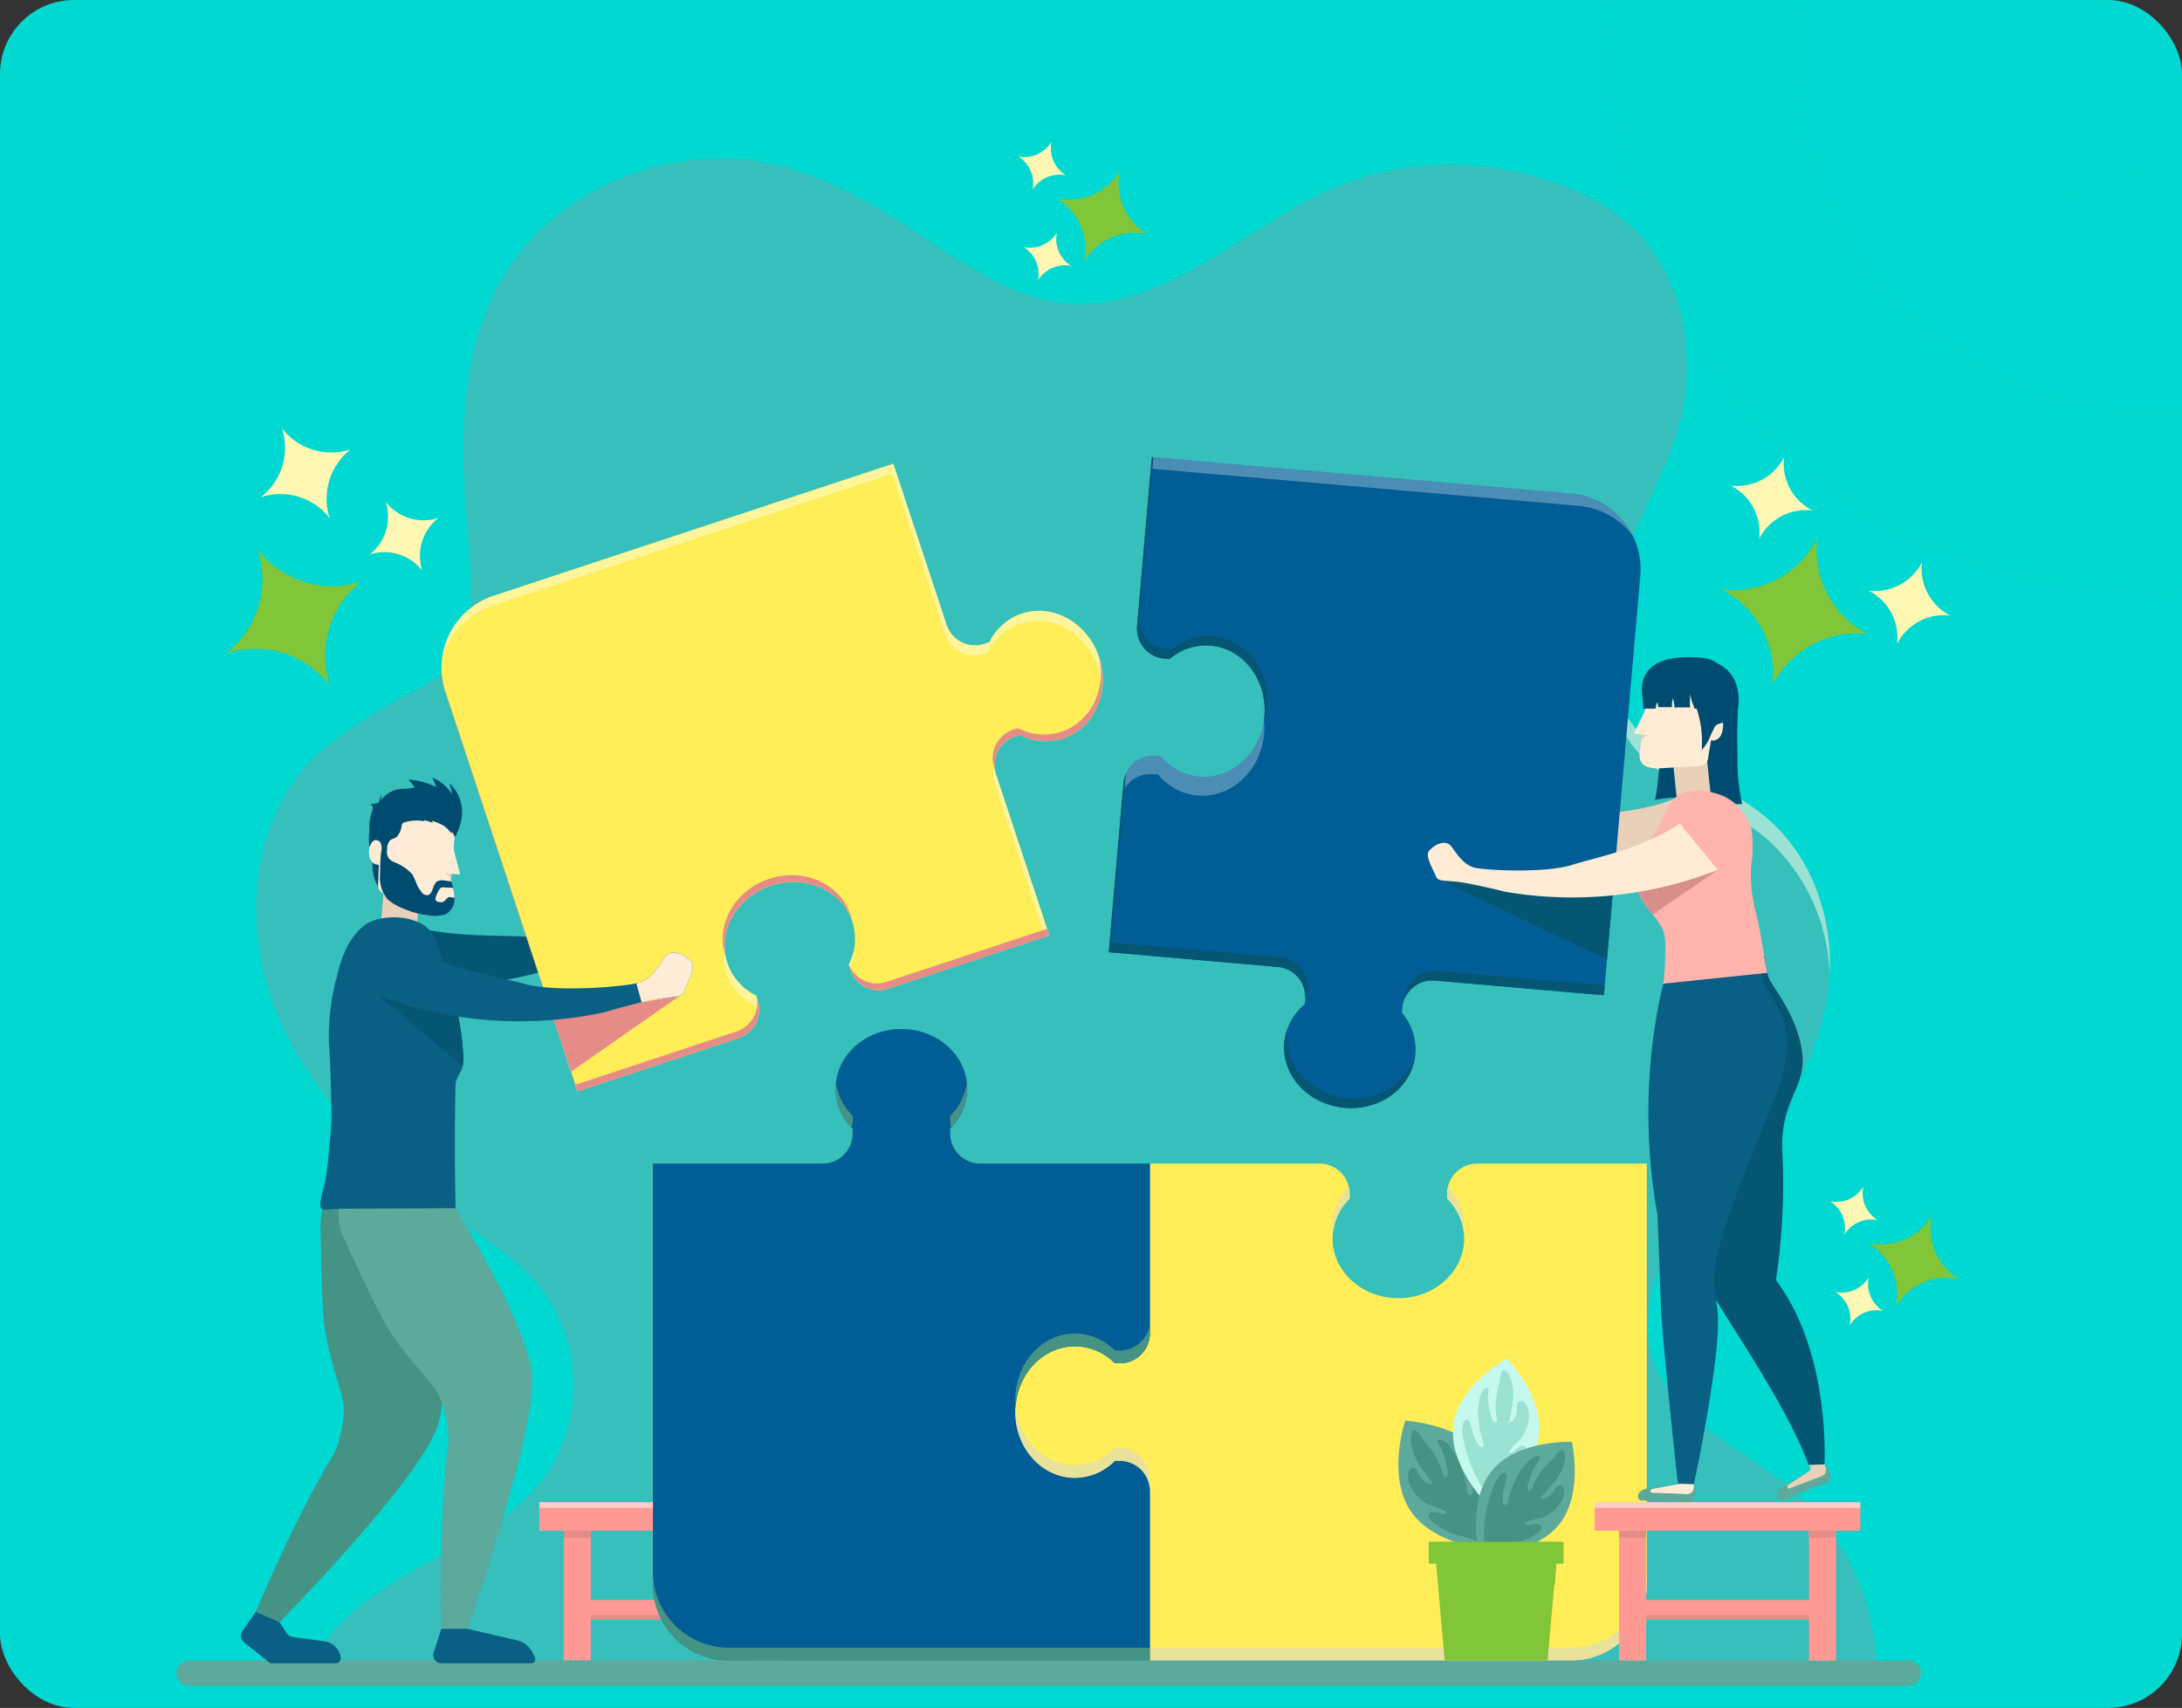 <svg xmlns="http://www.w3.org/2000/svg" xmlns:xlink="http://www.w3.org/1999/xlink" width="294.813" height="230.769" viewBox="0 0 294.813 230.769">
  <rect x="0" y="0" width="294.813" height="230.769" fill="#333333" stroke="none"/>
  <defs>
    <clipPath id="clip-path">
      <rect id="Rectángulo_376048" data-name="Rectángulo 376048" width="240.952" height="208.587" fill="none"/>
    </clipPath>
    <clipPath id="clip-path-3">
      <rect id="Rectángulo_376026" data-name="Rectángulo 376026" width="35.899" height="0.756" fill="none"/>
    </clipPath>
    <clipPath id="clip-path-4">
      <rect id="Rectángulo_376034" data-name="Rectángulo 376034" width="68.882" height="45.755" fill="none"/>
    </clipPath>
    <clipPath id="clip-path-5">
      <rect id="Rectángulo_376038" data-name="Rectángulo 376038" width="35.9" height="0.756" fill="none"/>
    </clipPath>
    <clipPath id="clip-path-6">
      <rect id="Rectángulo_376045" data-name="Rectángulo 376045" width="89.315" height="74.978" fill="none"/>
    </clipPath>
  </defs>
  <g id="Grupo_1017926" data-name="Grupo 1017926" transform="translate(-390 -3166.07)">
    <g id="Grupo_1017718" data-name="Grupo 1017718" transform="translate(-420 -10208.93)">
      <rect id="equipo-negocios-feliz-cooperando-mientras-analiza-progreso-su-negocio-pizarra-oficina_1_" data-name="equipo-negocios-feliz-cooperando-mientras-analiza-progreso-su-negocio-pizarra-oficina (1)" width="294.813" height="230.769" rx="10" transform="translate(810 13375)" fill="#01d8d1"/>
      <path id="Sustracción_98" data-name="Sustracción 98" d="M3.812,0C2.534,0,1.253.033,0,.1V24.558c1.264-.1,2.546-.148,3.812-.148A48.8,48.8,0,0,1,52.573,73.146,49.233,49.233,0,0,1,52.093,80H76.679c.211-2.271.318-4.578.318-6.856A73.737,73.737,0,0,0,75.511,58.4a72.745,72.745,0,0,0-4.266-13.73A73.136,73.136,0,0,0,64.5,32.249,73.578,73.578,0,0,0,44.729,12.491,73.135,73.135,0,0,0,32.3,5.749,72.9,72.9,0,0,0,18.56,1.485,73.764,73.764,0,0,0,3.812,0Z" transform="translate(1104.81 13455.002) rotate(180)" fill="#01d8d1" opacity="0.4"/>
      <g id="Grupo_1014907" data-name="Grupo 1014907" transform="translate(1080.813 13384)">
        <circle id="Elipse_4752" data-name="Elipse 4752" cx="2" cy="2" r="2" fill="#01d8d1"/>
        <circle id="Elipse_4757" data-name="Elipse 4757" cx="2" cy="2" r="2" transform="translate(0 7)" fill="#01d8d1"/>
        <circle id="Elipse_4760" data-name="Elipse 4760" cx="2" cy="2" r="2" transform="translate(0 14)" fill="#01d8d1"/>
        <circle id="Elipse_4753" data-name="Elipse 4753" cx="2" cy="2" r="2" transform="translate(7)" fill="#01d8d1"/>
        <circle id="Elipse_4756" data-name="Elipse 4756" cx="2" cy="2" r="2" transform="translate(7 7)" fill="#01d8d1"/>
        <circle id="Elipse_4759" data-name="Elipse 4759" cx="2" cy="2" r="2" transform="translate(7 14)" fill="#01d8d1"/>
        <circle id="Elipse_4754" data-name="Elipse 4754" cx="2" cy="2" r="2" transform="translate(14)" fill="#01d8d1"/>
        <circle id="Elipse_4755" data-name="Elipse 4755" cx="2" cy="2" r="2" transform="translate(14 7)" fill="#01d8d1"/>
        <circle id="Elipse_4758" data-name="Elipse 4758" cx="2" cy="2" r="2" transform="translate(14 14)" fill="#01d8d1"/>
      </g>
    </g>
    <g id="Grupo_1017853" data-name="Grupo 1017853" transform="translate(413.715 3185.238)">
      <g id="Grupo_1017852" data-name="Grupo 1017852" clip-path="url(#clip-path)">
        <g id="Grupo_1017851" data-name="Grupo 1017851">
          <g id="Grupo_1017850" data-name="Grupo 1017850" clip-path="url(#clip-path)">
            <path id="Trazado_719121" data-name="Trazado 719121" d="M28.554,209.779c2.226-6.811,8.635-11.293,14.905-14.761s13.071-6.652,17.307-12.432a21.63,21.63,0,0,0-.964-26.027c-2.436-2.855-5.581-5-8.634-7.178-10.732-7.672-21.141-16.727-26.378-28.835s-3.913-27.9,6.177-36.4A68.334,68.334,0,0,1,42.322,76.85c4.54-2.455,7.29-3.712,8.108-8.959.852-5.458.023-10.809-.348-16.27-.738-10.844-.436-22.56,5.59-32.022C61.686,10.157,72.818,4.732,83.93,4.454,94,4.2,102.717,9.066,110.9,14.4c7.8,5.091,15.94,11.247,25.832,9.444,13.087-2.386,22.414-13.362,35.07-16.975A41.847,41.847,0,0,1,202.7,10.133c9.76,5.241,13.558,16.188,12.067,26.847C212.812,51,197.762,65.252,206.9,79.754c4.219,6.692,13,8.7,19.013,13.845,5.681,4.861,8.607,12.513,8.477,19.989s-3.108,14.731-7.573,20.729c-3.814,5.123-8.682,9.409-12.327,14.653s-6.008,11.995-3.921,18.031c2.8,8.108,12.034,11.632,18.6,17.152a32.847,32.847,0,0,1,11.542,24.978Z" transform="translate(-10.877 -2.219)" fill="#36bfbb"/>
            <path id="Trazado_719126" data-name="Trazado 719126" d="M388.638,146.336a18.242,18.242,0,0,1-2.87-8.556,18.28,18.28,0,0,0,2.87,11.393c4.218,6.692,13,8.7,19.012,13.846a25.568,25.568,0,0,1,8.438,18.111c.016-.319.034-.639.04-.959.13-7.476-2.8-15.128-8.477-19.989-6.011-5.142-14.794-7.154-19.012-13.845" transform="translate(-192.611 -68.801)" fill="#9ae2d4"/>
            <rect id="Rectángulo_376024" data-name="Rectángulo 376024" width="35.899" height="3.849" transform="translate(49.155 183.808)" fill="#ff9994"/>
            <g id="Grupo_1017840" data-name="Grupo 1017840" transform="translate(49.155 183.808)" opacity="0.5">
              <g id="Grupo_1017839" data-name="Grupo 1017839">
                <g id="Grupo_1017838" data-name="Grupo 1017838" clip-path="url(#clip-path-3)">
                  <rect id="Rectángulo_376025" data-name="Rectángulo 376025" width="35.899" height="0.756" transform="translate(0)" fill="#fff"/>
                </g>
              </g>
            </g>
            <rect id="Rectángulo_376027" data-name="Rectángulo 376027" width="24.909" height="2.671" transform="translate(54.65 197.016)" fill="#ff9994"/>
            <rect id="Rectángulo_376028" data-name="Rectángulo 376028" width="24.909" height="0.638" transform="translate(54.65 199.049)" fill="#e58c88"/>
            <rect id="Rectángulo_376029" data-name="Rectángulo 376029" width="3.649" height="17.54" transform="translate(52.459 187.657)" fill="#ff9994"/>
            <rect id="Rectángulo_376030" data-name="Rectángulo 376030" width="3.649" height="0.955" transform="translate(52.459 187.658)" fill="#e58c88"/>
            <rect id="Rectángulo_376031" data-name="Rectángulo 376031" width="3.649" height="17.54" transform="translate(78.1 187.657)" fill="#ff9994"/>
            <rect id="Rectángulo_376032" data-name="Rectángulo 376032" width="3.649" height="0.955" transform="translate(78.1 187.658)" fill="#e58c88"/>
            <path id="Trazado_719127" data-name="Trazado 719127" d="M17.922,110.089A12.733,12.733,0,0,1,13.635,124.1a12.733,12.733,0,0,1,14.013,4.288,12.732,12.732,0,0,1,4.287-14.013,12.733,12.733,0,0,1-14.013-4.287" transform="translate(-6.809 -54.974)" fill="#81c539"/>
            <path id="Trazado_719128" data-name="Trazado 719128" d="M25.883,77.315a8.444,8.444,0,0,1-2.844,9.294,8.445,8.445,0,0,1,9.294,2.844,8.445,8.445,0,0,1,2.843-9.294,8.445,8.445,0,0,1-9.294-2.844" transform="translate(-11.505 -38.608)" fill="#fff8b4"/>
            <path id="Trazado_719129" data-name="Trazado 719129" d="M54.543,97.136a6.48,6.48,0,0,1-2.181,7.131,6.479,6.479,0,0,1,7.131,2.182,6.479,6.479,0,0,1,2.181-7.131,6.479,6.479,0,0,1-7.131-2.182" transform="translate(-26.147 -48.506)" fill="#fff8b4"/>
            <path id="Trazado_719130" data-name="Trazado 719130" d="M430.147,107.047a12.734,12.734,0,0,1-12.934,6.89,12.732,12.732,0,0,1,6.889,12.934,12.734,12.734,0,0,1,12.935-6.89,12.734,12.734,0,0,1-6.89-12.934" transform="translate(-208.339 -53.455)" fill="#81c539"/>
            <path id="Trazado_719131" data-name="Trazado 719131" d="M426.918,85.087a7.1,7.1,0,0,1-7.209,3.84,7.1,7.1,0,0,1,3.84,7.209,7.1,7.1,0,0,1,7.209-3.84,7.1,7.1,0,0,1-3.84-7.209" transform="translate(-209.585 -42.489)" fill="#fff8b4"/>
            <path id="Trazado_719132" data-name="Trazado 719132" d="M464.125,113.447a7.1,7.1,0,0,1-7.209,3.84,7.1,7.1,0,0,1,3.84,7.209,7.1,7.1,0,0,1,7.209-3.84,7.1,7.1,0,0,1-3.84-7.209" transform="translate(-228.164 -56.651)" fill="#fff8b4"/>
            <path id="Trazado_719133" data-name="Trazado 719133" d="M465.457,289.908a8.045,8.045,0,0,0,3.682,8.5,8.044,8.044,0,0,0-8.5,3.682,8.044,8.044,0,0,0-3.682-8.5,8.045,8.045,0,0,0,8.5-3.682" transform="translate(-228.187 -144.768)" fill="#81c539"/>
            <path id="Trazado_719134" data-name="Trazado 719134" d="M450.984,282a4.275,4.275,0,0,0,1.957,4.515,4.276,4.276,0,0,0-4.515,1.957,4.277,4.277,0,0,0-1.957-4.515A4.275,4.275,0,0,0,450.984,282" transform="translate(-222.948 -140.819)" fill="#fff8b4"/>
            <path id="Trazado_719135" data-name="Trazado 719135" d="M452.434,306.475a4.274,4.274,0,0,0,1.957,4.515,4.276,4.276,0,0,0-4.515,1.957,4.275,4.275,0,0,0-1.958-4.515,4.277,4.277,0,0,0,4.516-1.957" transform="translate(-223.671 -153.041)" fill="#fff8b4"/>
            <path id="Trazado_719136" data-name="Trazado 719136" d="M246.378,7.908a8.044,8.044,0,0,0,3.682,8.5,8.045,8.045,0,0,0-8.5,3.682,8.044,8.044,0,0,0-3.682-8.495,8.046,8.046,0,0,0,8.5-3.682" transform="translate(-118.788 -3.949)" fill="#81c539"/>
            <path id="Trazado_719137" data-name="Trazado 719137" d="M231.9,0a4.275,4.275,0,0,0,1.957,4.515,4.277,4.277,0,0,0-4.515,1.957,4.275,4.275,0,0,0-1.957-4.515A4.276,4.276,0,0,0,231.9,0" transform="translate(-113.548)" fill="#fff8b4"/>
            <path id="Trazado_719138" data-name="Trazado 719138" d="M233.355,24.475a4.275,4.275,0,0,0,1.957,4.515,4.277,4.277,0,0,0-4.515,1.957,4.275,4.275,0,0,0-1.957-4.515,4.275,4.275,0,0,0,4.515-1.957" transform="translate(-114.273 -12.222)" fill="#fff8b4"/>
            <path id="Trazado_719139" data-name="Trazado 719139" d="M284.984,279.818v.666a7.618,7.618,0,0,1,2.3,5.395c0,4.45-3.981,8.058-8.89,8.058s-8.89-3.608-8.89-8.058a7.618,7.618,0,0,1,2.3-5.395v-.666a4.066,4.066,0,0,0-4.065-4.066H244.822v22.916a4.066,4.066,0,0,1-4.066,4.066h-.666a7.618,7.618,0,0,0-5.395-2.3c-4.45,0-8.058,3.98-8.058,8.89s3.608,8.89,8.058,8.89a7.619,7.619,0,0,0,5.395-2.3h.666a4.066,4.066,0,0,1,4.066,4.066V342.9H301.69a10.275,10.275,0,0,0,10.275-10.255V275.752H289.05a4.066,4.066,0,0,0-4.066,4.066" transform="translate(-113.173 -137.699)" fill="#ffee58"/>
            <path id="Trazado_719140" data-name="Trazado 719140" d="M191.923,297.776h-.666a7.618,7.618,0,0,1-5.395,2.3c-4.45,0-8.058-3.981-8.058-8.89s3.608-8.89,8.058-8.89a7.618,7.618,0,0,1,5.395,2.3h.666a4.065,4.065,0,0,0,4.066-4.065V257.614H173.072a4.066,4.066,0,0,1-4.066-4.066v-.666a7.619,7.619,0,0,0,2.3-5.395c0-4.45-3.98-8.058-8.89-8.058s-8.89,3.608-8.89,8.058a7.619,7.619,0,0,0,2.3,5.395v.666a4.066,4.066,0,0,1-4.066,4.066H128.845v56.868A10.275,10.275,0,0,0,139.1,324.757h56.889V301.842a4.066,4.066,0,0,0-4.066-4.066" transform="translate(-64.34 -119.561)" fill="#005d95"/>
            <path id="Trazado_719141" data-name="Trazado 719141" d="M312.314,288.143a7.708,7.708,0,0,1,2.246-4.539v-.666a4.047,4.047,0,0,0-.113-.938,7.592,7.592,0,0,0-2.187,5.271,7.386,7.386,0,0,0,.054.872" transform="translate(-155.929 -140.819)" fill="#eae19b"/>
            <path id="Trazado_719142" data-name="Trazado 719142" d="M345.48,287.271A7.592,7.592,0,0,0,343.293,282a4.074,4.074,0,0,0-.113.938v.666a7.7,7.7,0,0,1,2.246,4.539,7.386,7.386,0,0,0,.054-.872" transform="translate(-171.37 -140.819)" fill="#eae19b"/>
            <path id="Trazado_719143" data-name="Trazado 719143" d="M319.827,396.186H262.959v1.728h56.868A10.276,10.276,0,0,0,330.1,387.66v-1.729a10.276,10.276,0,0,1-10.276,10.255" transform="translate(-131.311 -192.718)" fill="#eae19b"/>
            <path id="Trazado_719144" data-name="Trazado 719144" d="M244.821,350.876a4.066,4.066,0,0,0-4.066-4.066h-.667a7.618,7.618,0,0,1-5.395,2.3c-4.186,0-7.624-3.522-8.018-8.026-.025.284-.04.572-.04.864,0,4.909,3.608,8.89,8.058,8.89a7.619,7.619,0,0,0,5.395-2.3h.667a4.066,4.066,0,0,1,4.066,4.066Z" transform="translate(-113.172 -170.323)" fill="#eae19b"/>
            <path id="Trazado_719145" data-name="Trazado 719145" d="M209.065,258.987a4.055,4.055,0,0,0,.113.938,7.594,7.594,0,0,0,2.187-5.271,7.386,7.386,0,0,0-.054-.872,7.7,7.7,0,0,1-2.246,4.539Z" transform="translate(-104.398 -126.728)" fill="#459384"/>
            <path id="Trazado_719146" data-name="Trazado 719146" d="M180.444,258.987v-.666a7.707,7.707,0,0,1-2.246-4.539,7.392,7.392,0,0,0-.054.872,7.592,7.592,0,0,0,2.187,5.271,4.047,4.047,0,0,0,.113-.938" transform="translate(-88.958 -126.728)" fill="#459384"/>
            <path id="Trazado_719147" data-name="Trazado 719147" d="M240.756,322.14h-.666a7.618,7.618,0,0,0-5.395-2.3c-4.45,0-8.058,3.98-8.058,8.89,0,.292.015.58.04.864.394-4.5,3.832-8.026,8.018-8.026a7.618,7.618,0,0,1,5.395,2.3h.666a4.066,4.066,0,0,0,4.066-4.066v-1.728a4.066,4.066,0,0,1-4.066,4.066" transform="translate(-113.173 -158.833)" fill="#459384"/>
            <path id="Trazado_719148" data-name="Trazado 719148" d="M128.844,385.891v1.728A10.276,10.276,0,0,0,139.1,397.895h56.889v-1.728H139.1a10.276,10.276,0,0,1-10.255-10.276" transform="translate(-64.339 -192.698)" fill="#459384"/>
            <path id="Trazado_719149" data-name="Trazado 719149" d="M234.261,413.257H1.695a1.7,1.7,0,0,1,0-3.39H234.261a1.7,1.7,0,0,1,0,3.39" transform="translate(0 -204.67)" fill="#5da99c"/>
            <path id="Trazado_719150" data-name="Trazado 719150" d="M415.977,151.51c.017-.438.041-.875.09-1.306.052-.456.065-1.022-.528-1.1a3.348,3.348,0,0,0-1.437.351,8.852,8.852,0,0,0-2.52,1.083c-.938.722-1.044,2.345-1.175,3.445a14.466,14.466,0,0,0,.081,4c.089.549.209,1.092.282,1.643a19.387,19.387,0,0,1,.059,3.293,1.412,1.412,0,0,1-.3.987,46.156,46.156,0,0,0,6.024.008,27.908,27.908,0,0,1-.618-6.731q-.079-2.327,0-4.657c.013-.338.021-.679.034-1.021" transform="translate(-204.889 -74.454)" fill="#004c71"/>
            <path id="Trazado_719151" data-name="Trazado 719151" d="M403.15,164.471,400.927,164a.694.694,0,0,0-1.02.783,35.5,35.5,0,0,1-.6,6.009,15.685,15.685,0,0,1,4.329-.3q-.049-2.77-.1-5.54a.4.4,0,0,0-.392-.489" transform="translate(-199.399 -81.87)" fill="#004c71"/>
            <rect id="Rectángulo_376033" data-name="Rectángulo 376033" width="4.61" height="7.777" transform="translate(202.139 82.051) rotate(-5.953)" fill="#e8d1b8"/>
            <path id="Trazado_719152" data-name="Trazado 719152" d="M397.754,156.754l5.57-.329a1.116,1.116,0,0,0,1.015-.931l1.65-9.919-9.6-1.179-1.265,10.3c-.215,1.886,1.455,2.08,2.633,2.053" transform="translate(-197.297 -72.105)" fill="#feecd6"/>
            <path id="Trazado_719153" data-name="Trazado 719153" d="M395.623,159.992l.875.108s-.908.165-1,.941Z" transform="translate(-197.493 -79.893)" fill="#e8d1b8"/>
            <path id="Trazado_719154" data-name="Trazado 719154" d="M393.552,156.416l1.187.146.425-3.46Z" transform="translate(-196.523 -76.452)" fill="#feecd6"/>
            <path id="Trazado_719155" data-name="Trazado 719155" d="M414.286,155.371a.586.586,0,0,1,.693-.117.91.91,0,0,1,.444.586,2.122,2.122,0,0,1,.035.752,2.744,2.744,0,0,1-.309,1.13,1.287,1.287,0,0,1-.925.663,1.236,1.236,0,0,1-.938-.332" transform="translate(-206.378 -77.496)" fill="#feecd6"/>
            <path id="Trazado_719156" data-name="Trazado 719156" d="M407.522,141.063q-.141-.158-.3-.3a4.793,4.793,0,0,0-.749-.576,6.763,6.763,0,0,1-.761-.434,1.082,1.082,0,0,0-.193-.124,4.3,4.3,0,0,0-1.046-.378,7.417,7.417,0,0,0-1.093-.135,16.523,16.523,0,0,0-2.794.021c-1.986.206-4.02.948-4.671,3.026-.4,1.264.011,2.584.011,3.866l1.586-.01A.121.121,0,0,0,397.6,146a.128.128,0,0,0,.026-.1,1.5,1.5,0,0,1,.194-.729,1.819,1.819,0,0,1,.116.659q.927-.013,1.854,0a5.19,5.19,0,0,1,.148-1.214,7.76,7.76,0,0,1,.218,1.271,17.277,17.277,0,0,1,2.081,0c0-.621-.006-1.241.023-1.861a6.19,6.19,0,0,0,.411,1.475,1.357,1.357,0,0,1,.13.523c.269-.035.323-.057.413.226q.121.379.218.766a13.986,13.986,0,0,1,.424,3.151q.008.4-.008.8c-.006.149.044.612-.047.726a10.58,10.58,0,0,0,1.017-1.522,18.193,18.193,0,0,1,.805-1.743c.24-.339.679-.361,1.047-.525a3.694,3.694,0,0,0,1.146-.663,3.8,3.8,0,0,0,.616-.735,2.34,2.34,0,0,0,.312-.9,5.181,5.181,0,0,0,.01-1.7,6.426,6.426,0,0,0-.442-1.629,4.7,4.7,0,0,0-.789-1.21" transform="translate(-197.619 -69.444)" fill="#004c71"/>
            <path id="Trazado_719157" data-name="Trazado 719157" d="M370.15,172.856l3.781,7.364a55.043,55.043,0,0,1-29.365-3.234s-2.04-1.05-4.864-2.234-3.81-.836-4-1.918-.86-2.943-.219-3.506,2.587-1.37,3.221.084,1.145,2.64,2.254,3.331,9.5,2.939,13.393,2.579,10.115-.14,15.8-2.466" transform="translate(-167.39 -84.187)" fill="#e8d1b8"/>
            <path id="Trazado_719158" data-name="Trazado 719158" d="M314.35,90.012l-56.674-4.925-1.984,22.83a4.065,4.065,0,0,0,3.7,4.4l.664.058a7.617,7.617,0,0,1,5.574-1.824c4.434.385,7.683,4.663,7.258,9.554s-4.364,8.544-8.8,8.159a7.621,7.621,0,0,1-5.175-2.759l-.664-.058a4.066,4.066,0,0,0-4.4,3.7l-1.984,22.83,22.829,1.984a4.065,4.065,0,0,1,3.7,4.4l-.058.664a7.617,7.617,0,0,0-2.759,5.175c-.385,4.434,3.268,8.373,8.159,8.8s9.169-2.825,9.554-7.258a7.62,7.62,0,0,0-1.824-5.574l.058-.664a4.065,4.065,0,0,1,4.4-3.7l22.83,1.984,4.923-56.655a10.275,10.275,0,0,0-9.326-11.125" transform="translate(-125.769 -42.489)" fill="#005d95"/>
            <path id="Trazado_719159" data-name="Trazado 719159" d="M341.041,199.126l22.663,10.79.79-9.088Z" transform="translate(-170.301 -99.435)" fill="#055672"/>
            <g id="Grupo_1017843" data-name="Grupo 1017843" transform="translate(127.976 42.598)" opacity="0.3">
              <g id="Grupo_1017842" data-name="Grupo 1017842">
                <g id="Grupo_1017841" data-name="Grupo 1017841" clip-path="url(#clip-path-4)">
                  <path id="Trazado_719160" data-name="Trazado 719160" d="M320.952,91.662a10.486,10.486,0,0,1,7.338,3.983,10.268,10.268,0,0,0-8.277-5.632l-56.674-4.925-.135,1.556Z" transform="translate(-259.409 -85.087)" fill="#fff"/>
                  <path id="Trazado_719161" data-name="Trazado 719161" d="M259.749,163.282l.679.059a7.8,7.8,0,0,0,5.3,2.823c4.538.395,8.569-3.344,9-8.351a10.043,10.043,0,0,0-.022-1.934c-.609,4.676-4.437,8.111-8.741,7.737a7.619,7.619,0,0,1-5.176-2.758l-.664-.058a4.065,4.065,0,0,0-4.4,3.7l-.1,1.167a4.159,4.159,0,0,1,4.126-2.384" transform="translate(-255.623 -120.438)" fill="#fff"/>
                </g>
              </g>
            </g>
            <path id="Trazado_719162" data-name="Trazado 719162" d="M263.195,112.319l.664.058a7.619,7.619,0,0,1,5.574-1.824c4.434.385,7.683,4.663,7.258,9.554-.026.291-.065.578-.115.86a9.759,9.759,0,0,0,.45-2.173c.425-4.891-2.825-9.169-7.258-9.554a7.62,7.62,0,0,0-5.574,1.824l-.664-.058a4.065,4.065,0,0,1-3.7-4.4l1.868-21.5-.219-.019-1.984,22.83a4.065,4.065,0,0,0,3.7,4.4" transform="translate(-129.574 -42.489)" fill="#055672"/>
            <path id="Trazado_719163" data-name="Trazado 719163" d="M278.405,200.623c.088-.081.171-.165.263-.242l.058-.664a4.065,4.065,0,0,0-3.7-4.4L252.2,193.33l1.982-22.8a4.055,4.055,0,0,0-.332,1.287l-1.984,22.83,22.829,1.984a4.066,4.066,0,0,1,3.713,4" transform="translate(-125.77 -85.153)" fill="#055672"/>
            <path id="Trazado_719164" data-name="Trazado 719164" d="M307.691,248.786c-4.891-.425-8.544-4.364-8.159-8.8.015-.172.045-.339.071-.508a7.307,7.307,0,0,0-.407,1.821c-.385,4.434,3.268,8.372,8.159,8.8,4.694.408,8.813-2.572,9.479-6.732a8.752,8.752,0,0,1-9.144,5.419" transform="translate(-149.392 -119.587)" fill="#055672"/>
            <path id="Trazado_719165" data-name="Trazado 719165" d="M336.147,223.71a4.065,4.065,0,0,0-4.4,3.7l0,.026a4.065,4.065,0,0,1,4.07-2.412l22.83,1.985.116-1.332Z" transform="translate(-165.658 -111.703)" fill="#055672"/>
            <path id="Trazado_719166" data-name="Trazado 719166" d="M416.916,219.654l-12.007.559s1.2,37.194,2.807,41.278,11.509,17.249,15.148,26.989l2.119-.1s.895-14.995-6.557-24.911a87.015,87.015,0,0,0,.9-16.764c-.539-7.761,3.385-9.006,2.613-14.19s-4.216-8.828-4.538-10.052a22,22,0,0,1-.485-2.809" transform="translate(-202.194 -109.686)" fill="#055672"/>
            <path id="Trazado_719167" data-name="Trazado 719167" d="M400.557,219.874l12.189.447a6.522,6.522,0,0,0,1.242,4.733c3.443,4.753,2.3,9.548.45,14.256s-5.831,14.291-6.85,17.968-1.683,4.891-.811,10.053-3.137,23.853-3.137,23.853l-2.157-.079s-2.124-19.27-2.3-24.141c-.155-4.3-.273-7.7-.465-12.213-3.572-20.01,1.838-34.877,1.838-34.877" transform="translate(-198.494 -109.796)" fill="#095f84"/>
            <path id="Trazado_719168" data-name="Trazado 719168" d="M404.4,175.388a6.924,6.924,0,0,1,5.061,4.9,15.7,15.7,0,0,1-.032,4.969,19.76,19.76,0,0,0,.668,6.407c.476,1.752.711,3.591,1.037,5.385.021.116.453,2.663.5,2.658l-14.2,1.48c.338-.035.388-3.991.384-4.3a8.258,8.258,0,0,0-.268-2.952,15.279,15.279,0,0,0-1.941-2.755,9.491,9.491,0,0,1-2-4.473,2.935,2.935,0,0,1,.6-2.261,36.719,36.719,0,0,0,3.112-5.31c.723-1.487,1.355-3.264,3.094-3.813a7.411,7.411,0,0,1,3.974.065" transform="translate(-196.546 -87.427)" fill="#ffb4ae"/>
            <path id="Trazado_719169" data-name="Trazado 719169" d="M395.467,197.2l9.521-.71-8.8,6.039c-.177-.219-.351-.437-.514-.659a10.122,10.122,0,0,1-1.954-4.112Z" transform="translate(-196.608 -98.121)" fill="#d88e8b"/>
            <path id="Trazado_719170" data-name="Trazado 719170" d="M372.011,183.966l5.134,6.273a53.9,53.9,0,0,1-28.776,2.942s-2.169-.585-5.116-1.138-3.819-.017-4.225-1.014-1.428-2.64-.931-3.311,2.195-1.844,3.1-.582,1.639,2.291,2.843,2.726,9.694.861,13.352-.286,9.654-2.214,14.619-5.61" transform="translate(-168.765 -91.865)" fill="#feecd6"/>
            <path id="Trazado_719171" data-name="Trazado 719171" d="M399.145,362.649l-2.972.357a2.117,2.117,0,0,0-1.089.4.864.864,0,0,0-.384.53.7.7,0,0,0,.284.723l6.547.24a.767.767,0,0,0,.753-.5,2,2,0,0,0-.054-1.738l-1.328.319Z" transform="translate(-197.092 -181.092)" fill="#5da99c"/>
            <path id="Trazado_719172" data-name="Trazado 719172" d="M403.942,362.246l-.017.463a.888.888,0,0,1-.92.855l-1.039-.038a.893.893,0,0,1-.155-.02l-3.5-.115a.266.266,0,0,1,.061-.526l3.765-.685Z" transform="translate(-198.796 -180.857)" fill="#feecd6"/>
            <path id="Trazado_719173" data-name="Trazado 719173" d="M435.866,358.47l-2.6,1.491a2.111,2.111,0,0,0-.847.793.863.863,0,0,0-.146.637.7.7,0,0,0,.544.555l6.12-2.337a.768.768,0,0,0,.5-.757,1.994,1.994,0,0,0-.729-1.579l-1.1.813Z" transform="translate(-215.852 -178.407)" fill="#5da99c"/>
            <path id="Trazado_719174" data-name="Trazado 719174" d="M439.981,356.94l.165.433a.888.888,0,0,1-.513,1.146l-.971.371a.918.918,0,0,1-.15.043l-3.264,1.261a.266.266,0,0,1-.15-.508l2.8-1.837a.439.439,0,0,0,.1-.641l-.139-.173Z" transform="translate(-217.186 -178.241)" fill="#e8d1b8"/>
            <path id="Trazado_719175" data-name="Trazado 719175" d="M355,393.882H341.1l-1.414-16.027h16.732Z" transform="translate(-169.624 -188.685)" fill="#81c539"/>
            <path id="Trazado_719176" data-name="Trazado 719176" d="M342.021,350.363c3.263,4.822.743,12.227.743,12.227s-7.812-.413-11.075-5.235-.743-12.227-.743-12.227,7.812.413,11.075,5.235" transform="translate(-164.797 -172.342)" fill="#5da99c"/>
            <path id="Trazado_719177" data-name="Trazado 719177" d="M337.655,351.7a8.326,8.326,0,0,0-.921-2.087c-.094-.151-.2-.337-.115-.5a.347.347,0,0,1,.391-.145,3.019,3.019,0,0,1,1.614,1.479c.2.331.461.634.659.96a8.343,8.343,0,0,1,.58,1.46,11.268,11.268,0,0,1,.716,2.977c.02.257.089.588.344.623s.416-.275.461-.531a8.6,8.6,0,0,0-.14-2.617c-.04-.3-.213-.931-.072-1.214.178-.355.589-.2.81.019a4.279,4.279,0,0,1,.971,1.95,20.092,20.092,0,0,1,.637,7.339,14.713,14.713,0,0,0-.134,1.88,27.343,27.343,0,0,0-4.016-1.371,8.916,8.916,0,0,1-3.711-1.981c-.266-.264-.5-.715-.236-.979a.714.714,0,0,1,.448-.157,3.9,3.9,0,0,1,1.36.241.646.646,0,0,0,.362.005.223.223,0,0,0,.139-.292.309.309,0,0,0-.1-.094,11.772,11.772,0,0,0-2.141-.823,5.188,5.188,0,0,1-2.359-2.13,3.773,3.773,0,0,1-.535-1.3c-.079-.453-.066-1.261.393-1.532.558-.329.9.556,1.112.916a2.457,2.457,0,0,0,1.049,1.083,1.369,1.369,0,0,0,.816.08,10.312,10.312,0,0,1-.964-1.25A14.21,14.21,0,0,1,334,352.148a6.9,6.9,0,0,1-1-3.263c-.009-.368.121-1.36.7-1.09.391.183.818,1.035,1.085,1.377a11.2,11.2,0,0,1,2.507,4.278,1.087,1.087,0,0,0,.2.5c.239.264.458.107.5-.194a4.555,4.555,0,0,0-.153-1.322q-.073-.372-.178-.739" transform="translate(-166.102 -173.651)" fill="#459384"/>
            <path id="Trazado_719178" data-name="Trazado 719178" d="M344.828,337.2c-.8,5.366,4.3,10.577,4.3,10.577s6.4-3.491,7.2-8.858-4.3-10.577-4.3-10.577-6.4,3.491-7.2,8.858" transform="translate(-172.15 -163.959)" fill="#c5f9ef"/>
            <path id="Trazado_719179" data-name="Trazado 719179" d="M350.85,336.512a7.732,7.732,0,0,1-.066-2.125c.018-.165.029-.361-.1-.463a.323.323,0,0,0-.387.036,2.809,2.809,0,0,0-.761,1.892c-.039.36-.132.718-.168,1.072a7.87,7.87,0,0,0,.1,1.46,10.548,10.548,0,0,0,.6,2.791c.087.224.162.531-.039.663s-.46-.064-.6-.261a7.979,7.979,0,0,1-.935-2.255c-.089-.271-.2-.869-.43-1.049-.291-.227-.575.069-.673.341a4,4,0,0,0-.031,2.03,18.737,18.737,0,0,0,2.418,6.426,13.621,13.621,0,0,1,.87,1.527,25.434,25.434,0,0,1,2.824-2.769,8.326,8.326,0,0,0,2.322-3.159c.117-.329.134-.8-.2-.918a.659.659,0,0,0-.439.049,3.605,3.605,0,0,0-1.046.75.6.6,0,0,1-.3.15c-.114.009-.242-.076-.233-.19a.276.276,0,0,1,.046-.119,10.927,10.927,0,0,1,1.468-1.553,4.84,4.84,0,0,0,1.126-2.74,3.51,3.51,0,0,0-.076-1.311c-.116-.413-.452-1.087-.947-1.13-.6-.052-.531.828-.567,1.218a2.287,2.287,0,0,1-.445,1.333,1.277,1.277,0,0,1-.654.4,9.512,9.512,0,0,0,.308-1.438,13.311,13.311,0,0,0,.277-1.744,6.417,6.417,0,0,0-.473-3.145c-.14-.313-.648-1.1-1.025-.636a4.921,4.921,0,0,0-.358,1.595,10.447,10.447,0,0,0-.385,4.6,1,1,0,0,1,.031.5c-.095.318-.341.274-.495.037a4.233,4.233,0,0,1-.4-1.172q-.09-.343-.148-.693" transform="translate(-173.396 -165.536)" fill="#9ae2d4"/>
            <path id="Trazado_719180" data-name="Trazado 719180" d="M353.159,354.686c-3.467,4.174-1.807,11.272-1.807,11.272s7.282.331,10.75-3.842,1.807-11.272,1.807-11.272-7.282-.331-10.75,3.842" transform="translate(-175.252 -175.193)" fill="#5da99c"/>
            <path id="Trazado_719181" data-name="Trazado 719181" d="M359.434,356.331a7.751,7.751,0,0,1,1.045-1.851c.1-.132.212-.294.152-.449a.323.323,0,0,0-.349-.17,2.812,2.812,0,0,0-1.632,1.224c-.22.288-.485.546-.7.83a7.769,7.769,0,0,0-.671,1.3,10.485,10.485,0,0,0-.936,2.7c-.042.237-.136.538-.376.547s-.36-.293-.379-.535a7.991,7.991,0,0,1,.369-2.414c.065-.277.282-.845.177-1.12-.133-.345-.528-.239-.752-.057a3.994,3.994,0,0,0-1.079,1.719,18.734,18.734,0,0,0-1.262,6.749,13.694,13.694,0,0,1-.048,1.756,25.437,25.437,0,0,1,3.849-.9,8.319,8.319,0,0,0,3.623-1.5c.271-.221.532-.617.308-.886a.661.661,0,0,0-.4-.186,3.631,3.631,0,0,0-1.284.1.6.6,0,0,1-.336-.028.208.208,0,0,1-.1-.284.273.273,0,0,1,.1-.078,10.908,10.908,0,0,1,2.061-.568,4.834,4.834,0,0,0,2.383-1.76,3.518,3.518,0,0,0,.615-1.16c.115-.413.177-1.164-.224-1.457-.487-.356-.883.434-1.115.748a2.292,2.292,0,0,1-1.072.909,1.278,1.278,0,0,1-.764,0,9.57,9.57,0,0,0,1.008-1.071,13.257,13.257,0,0,0,1.142-1.347,6.432,6.432,0,0,0,1.226-2.935c.042-.34.013-1.273-.547-1.075-.38.134-.854.885-1.133,1.178a10.438,10.438,0,0,0-2.716,3.738,1.014,1.014,0,0,1-.234.446c-.245.223-.435.058-.443-.225A4.254,4.254,0,0,1,359.2,357q.1-.339.232-.669" transform="translate(-176.27 -176.297)" fill="#459384"/>
            <rect id="Rectángulo_376035" data-name="Rectángulo 376035" width="18.224" height="2.953" transform="translate(169.315 189.155)" fill="#81c539"/>
            <path id="Trazado_719182" data-name="Trazado 719182" d="M356.2,386.624l-16.083-2.9h16.3Z" transform="translate(-169.841 -191.615)" fill="#81c539"/>
            <rect id="Rectángulo_376036" data-name="Rectángulo 376036" width="35.899" height="3.849" transform="translate(191.743 183.808)" fill="#ff9994"/>
            <g id="Grupo_1017846" data-name="Grupo 1017846" transform="translate(191.743 183.808)" opacity="0.5">
              <g id="Grupo_1017845" data-name="Grupo 1017845">
                <g id="Grupo_1017844" data-name="Grupo 1017844" clip-path="url(#clip-path-5)">
                  <rect id="Rectángulo_376037" data-name="Rectángulo 376037" width="35.899" height="0.756" transform="translate(0.001)" fill="#fff"/>
                </g>
              </g>
            </g>
            <rect id="Rectángulo_376039" data-name="Rectángulo 376039" width="24.909" height="2.671" transform="translate(197.238 197.016)" fill="#ff9994"/>
            <rect id="Rectángulo_376040" data-name="Rectángulo 376040" width="24.909" height="0.638" transform="translate(197.238 199.049)" fill="#e58c88"/>
            <rect id="Rectángulo_376041" data-name="Rectángulo 376041" width="3.649" height="17.54" transform="translate(195.047 187.657)" fill="#ff9994"/>
            <rect id="Rectángulo_376042" data-name="Rectángulo 376042" width="3.649" height="0.955" transform="translate(195.047 187.657)" fill="#e58c88"/>
            <rect id="Rectángulo_376043" data-name="Rectángulo 376043" width="3.649" height="17.54" transform="translate(220.689 187.657)" fill="#ff9994"/>
            <rect id="Rectángulo_376044" data-name="Rectángulo 376044" width="3.649" height="0.955" transform="translate(220.689 187.657)" fill="#e58c88"/>
            <path id="Trazado_719183" data-name="Trazado 719183" d="M54.373,203.986l-4.048,8.555a62.929,62.929,0,0,0,33.433-4.784s2.293-1.276,5.475-2.732,4.323-1.1,4.5-2.341.873-3.394.121-4.014-3.007-1.47-3.677.215-1.211,3.058-2.452,3.89-10.741,3.71-15.208,3.443-11.562.214-18.145-2.232" transform="translate(-25.13 -98.822)" fill="#055672"/>
            <path id="Trazado_719184" data-name="Trazado 719184" d="M72.293,117.663l17.853,54.014,21.758-7.192a4.065,4.065,0,0,0,2.584-5.136l-.209-.633a7.619,7.619,0,0,1-3.876-4.4c-1.4-4.225,1.251-8.9,5.912-10.441s9.573.635,10.97,4.861a7.618,7.618,0,0,1-.491,5.844l.209.633a4.065,4.065,0,0,0,5.136,2.584L153.9,150.6l-7.191-21.757a4.065,4.065,0,0,1,2.584-5.136l.632-.209a7.616,7.616,0,0,0,5.844.491c4.226-1.4,6.4-6.308,4.861-10.97s-6.215-7.309-10.441-5.912a7.622,7.622,0,0,0-4.4,3.877l-.632.209a4.065,4.065,0,0,1-5.136-2.584l-7.192-21.758-54,17.847a10.276,10.276,0,0,0-6.538,12.962" transform="translate(-35.843 -43.371)" fill="#ffee58"/>
            <path id="Trazado_719185" data-name="Trazado 719185" d="M119.133,230.344l-14.752,10.293-2.413-7.151Z" transform="translate(-50.919 -115.024)" fill="#e58c88"/>
            <g id="Grupo_1017849" data-name="Grupo 1017849" transform="translate(35.961 43.483)" opacity="0.4">
              <g id="Grupo_1017848" data-name="Grupo 1017848">
                <g id="Grupo_1017847" data-name="Grupo 1017847" clip-path="url(#clip-path-6)">
                  <path id="Trazado_719186" data-name="Trazado 719186" d="M181.841,220.8a7.828,7.828,0,0,0,.489-2.378,8.2,8.2,0,0,1-.661,1.856Z" transform="translate(-126.679 -152.554)" fill="#fff"/>
                  <path id="Trazado_719187" data-name="Trazado 719187" d="M148.376,218.918a7.348,7.348,0,0,1-.353-2.692,7.437,7.437,0,0,0,.171,4.041,7.617,7.617,0,0,0,3.876,4.4l.209.633a4.045,4.045,0,0,1,.2,1.135,4.043,4.043,0,0,0-.018-2.484l-.209-.632a7.618,7.618,0,0,1-3.876-4.4" transform="translate(-109.777 -151.457)" fill="#fff"/>
                  <path id="Trazado_719188" data-name="Trazado 719188" d="M150.214,107.112a7.62,7.62,0,0,0-4.4,3.876l-.632.209a4.066,4.066,0,0,1-5.136-2.584l-7.192-21.758-54,17.847a10.277,10.277,0,0,0-7.027,9.063,10.269,10.269,0,0,1,6.844-7.714l54-17.847,7.192,21.758A4.066,4.066,0,0,0,145,112.546l.633-.209a7.617,7.617,0,0,1,4.4-3.876c4.225-1.4,8.9,1.25,10.441,5.912a9.636,9.636,0,0,1,.474,3.6,9.505,9.505,0,0,0-.291-4.948c-1.541-4.662-6.215-7.309-10.441-5.912" transform="translate(-71.83 -86.855)" fill="#fff"/>
                  <path id="Trazado_719189" data-name="Trazado 719189" d="M220.873,170.95l6.808,20.6.567-.187L221.056,169.6a4.043,4.043,0,0,1-.2-1.135,4.042,4.042,0,0,0,.018,2.484" transform="translate(-146.153 -127.608)" fill="#fff"/>
                </g>
              </g>
            </g>
            <path id="Trazado_719190" data-name="Trazado 719190" d="M165.147,204.1a7.262,7.262,0,0,0-.216-.821c-1.4-4.225-6.308-6.4-10.97-4.861s-7.309,6.215-5.912,10.441c.01.03.024.057.034.086-.821-3.991,1.774-8.169,6.132-9.61,4.625-1.528,9.491.6,10.932,4.764" transform="translate(-73.744 -98.837)" fill="#e58c88"/>
            <path id="Trazado_719191" data-name="Trazado 719191" d="M111.913,193.391l-21.758,7.192L72.3,146.576c.07.3.152.608.251.91L90.408,201.5l21.758-7.192a4.065,4.065,0,0,0,2.584-5.136l-.115-.347a4.063,4.063,0,0,1-2.723,4.566" transform="translate(-36.106 -73.194)" fill="#e58c88"/>
            <path id="Trazado_719192" data-name="Trazado 719192" d="M186.76,219.566a4.063,4.063,0,0,1-5.056-2.378c-.013.026-.022.053-.035.078l.209.633a4.066,4.066,0,0,0,5.136,2.584l21.758-7.192-.3-.9Z" transform="translate(-90.717 -106.058)" fill="#e58c88"/>
            <path id="Trazado_719193" data-name="Trazado 719193" d="M229.79,149.175a7.616,7.616,0,0,1-5.844-.49l-.633.209a4.066,4.066,0,0,0-2.584,5.136l.115.347a4.062,4.062,0,0,1,2.723-4.566l.633-.209a7.616,7.616,0,0,0,5.844.49c4.226-1.4,6.4-6.308,4.861-10.969v0c.994,4.373-1.163,8.75-5.114,10.055" transform="translate(-110.12 -69.471)" fill="#e58c88"/>
            <path id="Trazado_719194" data-name="Trazado 719194" d="M39.866,277.346a7.523,7.523,0,0,1,5.543,6.245c1.106,7.98,2.855,23.289.611,28.841-3.075,7.606-21.134,25.955-21.134,25.955l-3.215-1.409S27.147,323.8,32.3,315.534a16.966,16.966,0,0,0,1.276-5.827c-.064-2.656-2.335-7.03-2.789-13-.208-2.743-.31-7.575-.359-12a7.523,7.523,0,0,1,9.434-7.361" transform="translate(-10.822 -138.37)" fill="#459384"/>
            <path id="Trazado_719195" data-name="Trazado 719195" d="M50.307,274.556a7.523,7.523,0,0,1,7.6,3.463c4.245,6.847,12.048,20.134,12.247,26.119.271,8.2-8.778,33.818-8.778,33.818l-3.51.015s-.359-15.792,1.006-25.439a16.968,16.968,0,0,0-1.195-5.844c-1.135-2.4-4.984-5.48-7.819-10.755-1.3-2.423-3.352-6.8-5.191-10.824a7.524,7.524,0,0,1,5.642-10.553" transform="translate(-21.962 -137.053)" fill="#5da99c"/>
            <rect id="Rectángulo_376046" data-name="Rectángulo 376046" width="8.215" height="4.87" transform="translate(27.637 107.047) rotate(-85.277)" fill="#e8d1b8"/>
            <path id="Trazado_719196" data-name="Trazado 719196" d="M54.425,196.157a4.6,4.6,0,0,0-.132-1.323.821.821,0,0,0-.436-.589c-.211-.077-.627-.063-.7.2a.679.679,0,0,0-.016.209,7.833,7.833,0,0,0,.132,1.293,5.6,5.6,0,0,0,.634,1.689c.048.084.145.178.224.123a.169.169,0,0,0,.05-.068,3.222,3.222,0,0,0,.244-1.375c0-.053,0-.106,0-.159" transform="translate(-26.534 -96.977)" fill="#004c71"/>
            <path id="Trazado_719197" data-name="Trazado 719197" d="M61.823,193.409l-6.317-2.3a1.179,1.179,0,0,1-.85-1.181l.422-10.612,10.185.842-.944,11.432a2.042,2.042,0,0,1-2.5,1.821" transform="translate(-27.292 -89.542)" fill="#feecd6"/>
            <path id="Trazado_719198" data-name="Trazado 719198" d="M73.55,197.46l-.928-.077s.9.366.836,1.189Z" transform="translate(-36.264 -98.565)" fill="#e8d1b8"/>
            <path id="Trazado_719199" data-name="Trazado 719199" d="M75.552,193.964l-1.259-.1.3-3.67Z" transform="translate(-37.099 -94.973)" fill="#feecd6"/>
            <path id="Trazado_719200" data-name="Trazado 719200" d="M53.726,188.462a.618.618,0,0,0-.691-.269.959.959,0,0,0-.585.51,2.227,2.227,0,0,0-.2.771,2.9,2.9,0,0,0,.077,1.235,1.36,1.36,0,0,0,.815.884,1.3,1.3,0,0,0,1.041-.142" transform="translate(-26.077 -93.965)" fill="#feecd6"/>
            <path id="Trazado_719201" data-name="Trazado 719201" d="M55,180.089a1.819,1.819,0,0,0-.365,1.19,1.647,1.647,0,0,0,.222,1.2,2.01,2.01,0,0,0,.624.472,6.489,6.489,0,0,1,2.567,1.707,10.849,10.849,0,0,1,.642,1.446,5.314,5.314,0,0,0,.635.978.847.847,0,0,0,.823.371c.51-.136.619-.837.807-1.243a1.462,1.462,0,0,1,.393-.58,1.477,1.477,0,0,1,1.083-.144l.6.075a.452.452,0,0,1,.212.064.419.419,0,0,1,.128.2,6.355,6.355,0,0,1,.343,1.742,2.44,2.44,0,0,1-1.151,2.469,5.133,5.133,0,0,1-2.546.11,10.865,10.865,0,0,1-3.082-.839,7.315,7.315,0,0,1-2.244-1.3,4.533,4.533,0,0,1-1.012-3.328c0-.694.014-1.389.062-2.083.025-.358.054-.718.105-1.073a1.958,1.958,0,0,0-.019-.955.775.775,0,0,0-.707-.552c-.517.025-.69.571-.9.946a12.618,12.618,0,0,1,.011-2.095,7.07,7.07,0,0,1,.356-2.708,1.274,1.274,0,0,0,.108-.576.391.391,0,0,0-.395-.357,8.8,8.8,0,0,1,1.151-.206q.248-.618.443-1.255a3.324,3.324,0,0,1-.146.958,3.773,3.773,0,0,1,2.616-1.617,12.243,12.243,0,0,0,1.98-.184,5.454,5.454,0,0,0-.834-1.083,9.658,9.658,0,0,1,3.789,1.036q-.272-.651-.544-1.3a5.673,5.673,0,0,1,2.665,2.277,6.253,6.253,0,0,0-.393-1.531,5.272,5.272,0,0,1,1.7,4.488,7.783,7.783,0,0,1-.918,2.8l-.391-.716c0,.094,0,.188.005.283l-.173-.394c0,.1-.008.207-.012.311a2.823,2.823,0,0,0-1.117-1.1,7.351,7.351,0,0,0-1.468-.595.824.824,0,0,1,.143.268l-1.193-.372a.25.25,0,0,1,.1.188,5.531,5.531,0,0,0-2.685.13.653.653,0,0,0-.277.14.692.692,0,0,0-.155.345,2.473,2.473,0,0,1-.7,1.528c-.236.168-.545.2-.782.371a.753.753,0,0,0-.109.094" transform="translate(-26.045 -85.674)" fill="#004c71"/>
            <path id="Trazado_719202" data-name="Trazado 719202" d="M70.844,203.188a1.6,1.6,0,0,1-.434-.091.4.4,0,0,1-.209-.128.316.316,0,0,1-.05-.156,1.136,1.136,0,0,1,.107-.5,5.818,5.818,0,0,1,.334-.7,1.194,1.194,0,0,1,.243-.326c.217-.186.479-.087.737-.076l.964.04a7.293,7.293,0,0,1,.151.894c.009.076.01.155.024.23.007.036.037.089.025.125-.037.114-.241.085-.323.063a1.335,1.335,0,0,0-.278-.071.673.673,0,0,0-.49.251,1.737,1.737,0,0,1-.419.379.752.752,0,0,1-.381.074" transform="translate(-35.03 -100.454)" fill="#feecd6"/>
            <path id="Trazado_719203" data-name="Trazado 719203" d="M40.264,226.726c.209,3,.229,6.034.331,9.043a35.791,35.791,0,0,1-.266,3.908c-.109,1.429-.235,2.863-.431,4.283-.166,1.208-.585,2.389-.775,3.616-.148.956-.092,1.236.894,1.176,1.036-.063,2.061-.091,3.1-.1l14.233-.058q-.2-8.146-.022-16.294a3.728,3.728,0,0,1,.1-.938,13.281,13.281,0,0,1,.722-1.452,4.952,4.952,0,0,0,.217-2.278,43.235,43.235,0,0,0-2.58-11.947c-.562-1.52-.836-3.248-1.867-4.549-1.766-2.227-6.8-2.4-8.93-.723s-3.092,4.319-3.677,6.871a31.062,31.062,0,0,0-1.079,9.062l.027.376" transform="translate(-19.506 -104.513)" fill="#095f84"/>
            <path id="Trazado_719204" data-name="Trazado 719204" d="M54.511,229.363l3.111-.731,6.792,1.653.769.792a43.011,43.011,0,0,1,.9,6.214,6.285,6.285,0,0,1-.06,1.773Z" transform="translate(-27.22 -114.169)" fill="#055672"/>
            <path id="Trazado_719205" data-name="Trazado 719205" d="M56.016,216.24,53.278,220.1a2.165,2.165,0,0,0,1.02,3.283,54.284,54.284,0,0,0,30.062,2.067s2.505-.779,5.918-1.554,4.456-.189,4.885-1.37,1.549-3.145.94-3.905-2.643-2.054-3.643-.542-1.811,2.747-3.2,3.306-11.272,1.434-15.59.258c-4.193-1.141-10.955-2.1-16.785-5.579a.655.655,0,0,0-.873.178" transform="translate(-26.405 -107.845)" fill="#095f84"/>
            <path id="Trazado_719206" data-name="Trazado 719206" d="M74.151,401.29l6.694,1.563a3.237,3.237,0,0,1,2.178,1.744l.272.563a.558.558,0,0,1-.5.8H70.684a1.114,1.114,0,0,1-1.061-1.451l1.019-3.2Z" transform="translate(-34.74 -200.387)" fill="#095f84"/>
            <path id="Trazado_719207" data-name="Trazado 719207" d="M19.661,396.708l3.215,1.409.911,1.425a1.278,1.278,0,0,0,.905.578l4.219.571a2.6,2.6,0,0,1,2.216,2.174l0,.02a.683.683,0,0,1-.674.787H21.618l-3.541-2.815a1.142,1.142,0,0,1-.227-1.546Z" transform="translate(-8.812 -198.099)" fill="#095f84"/>
            <path id="Trazado_719208" data-name="Trazado 719208" d="M130.855,223.929c.429-1.181,1.549-3.144.94-3.9s-2.643-2.054-3.643-.542-1.811,2.746-3.2,3.306a3.846,3.846,0,0,1-.6.164l.723,2.555c.291-.069.588-.139.9-.208,3.413-.775,4.455-.19,4.885-1.37" transform="translate(-62.096 -109.25)" fill="#feecd6"/>
          </g>
        </g>
      </g>
    </g>
  </g>
</svg>
